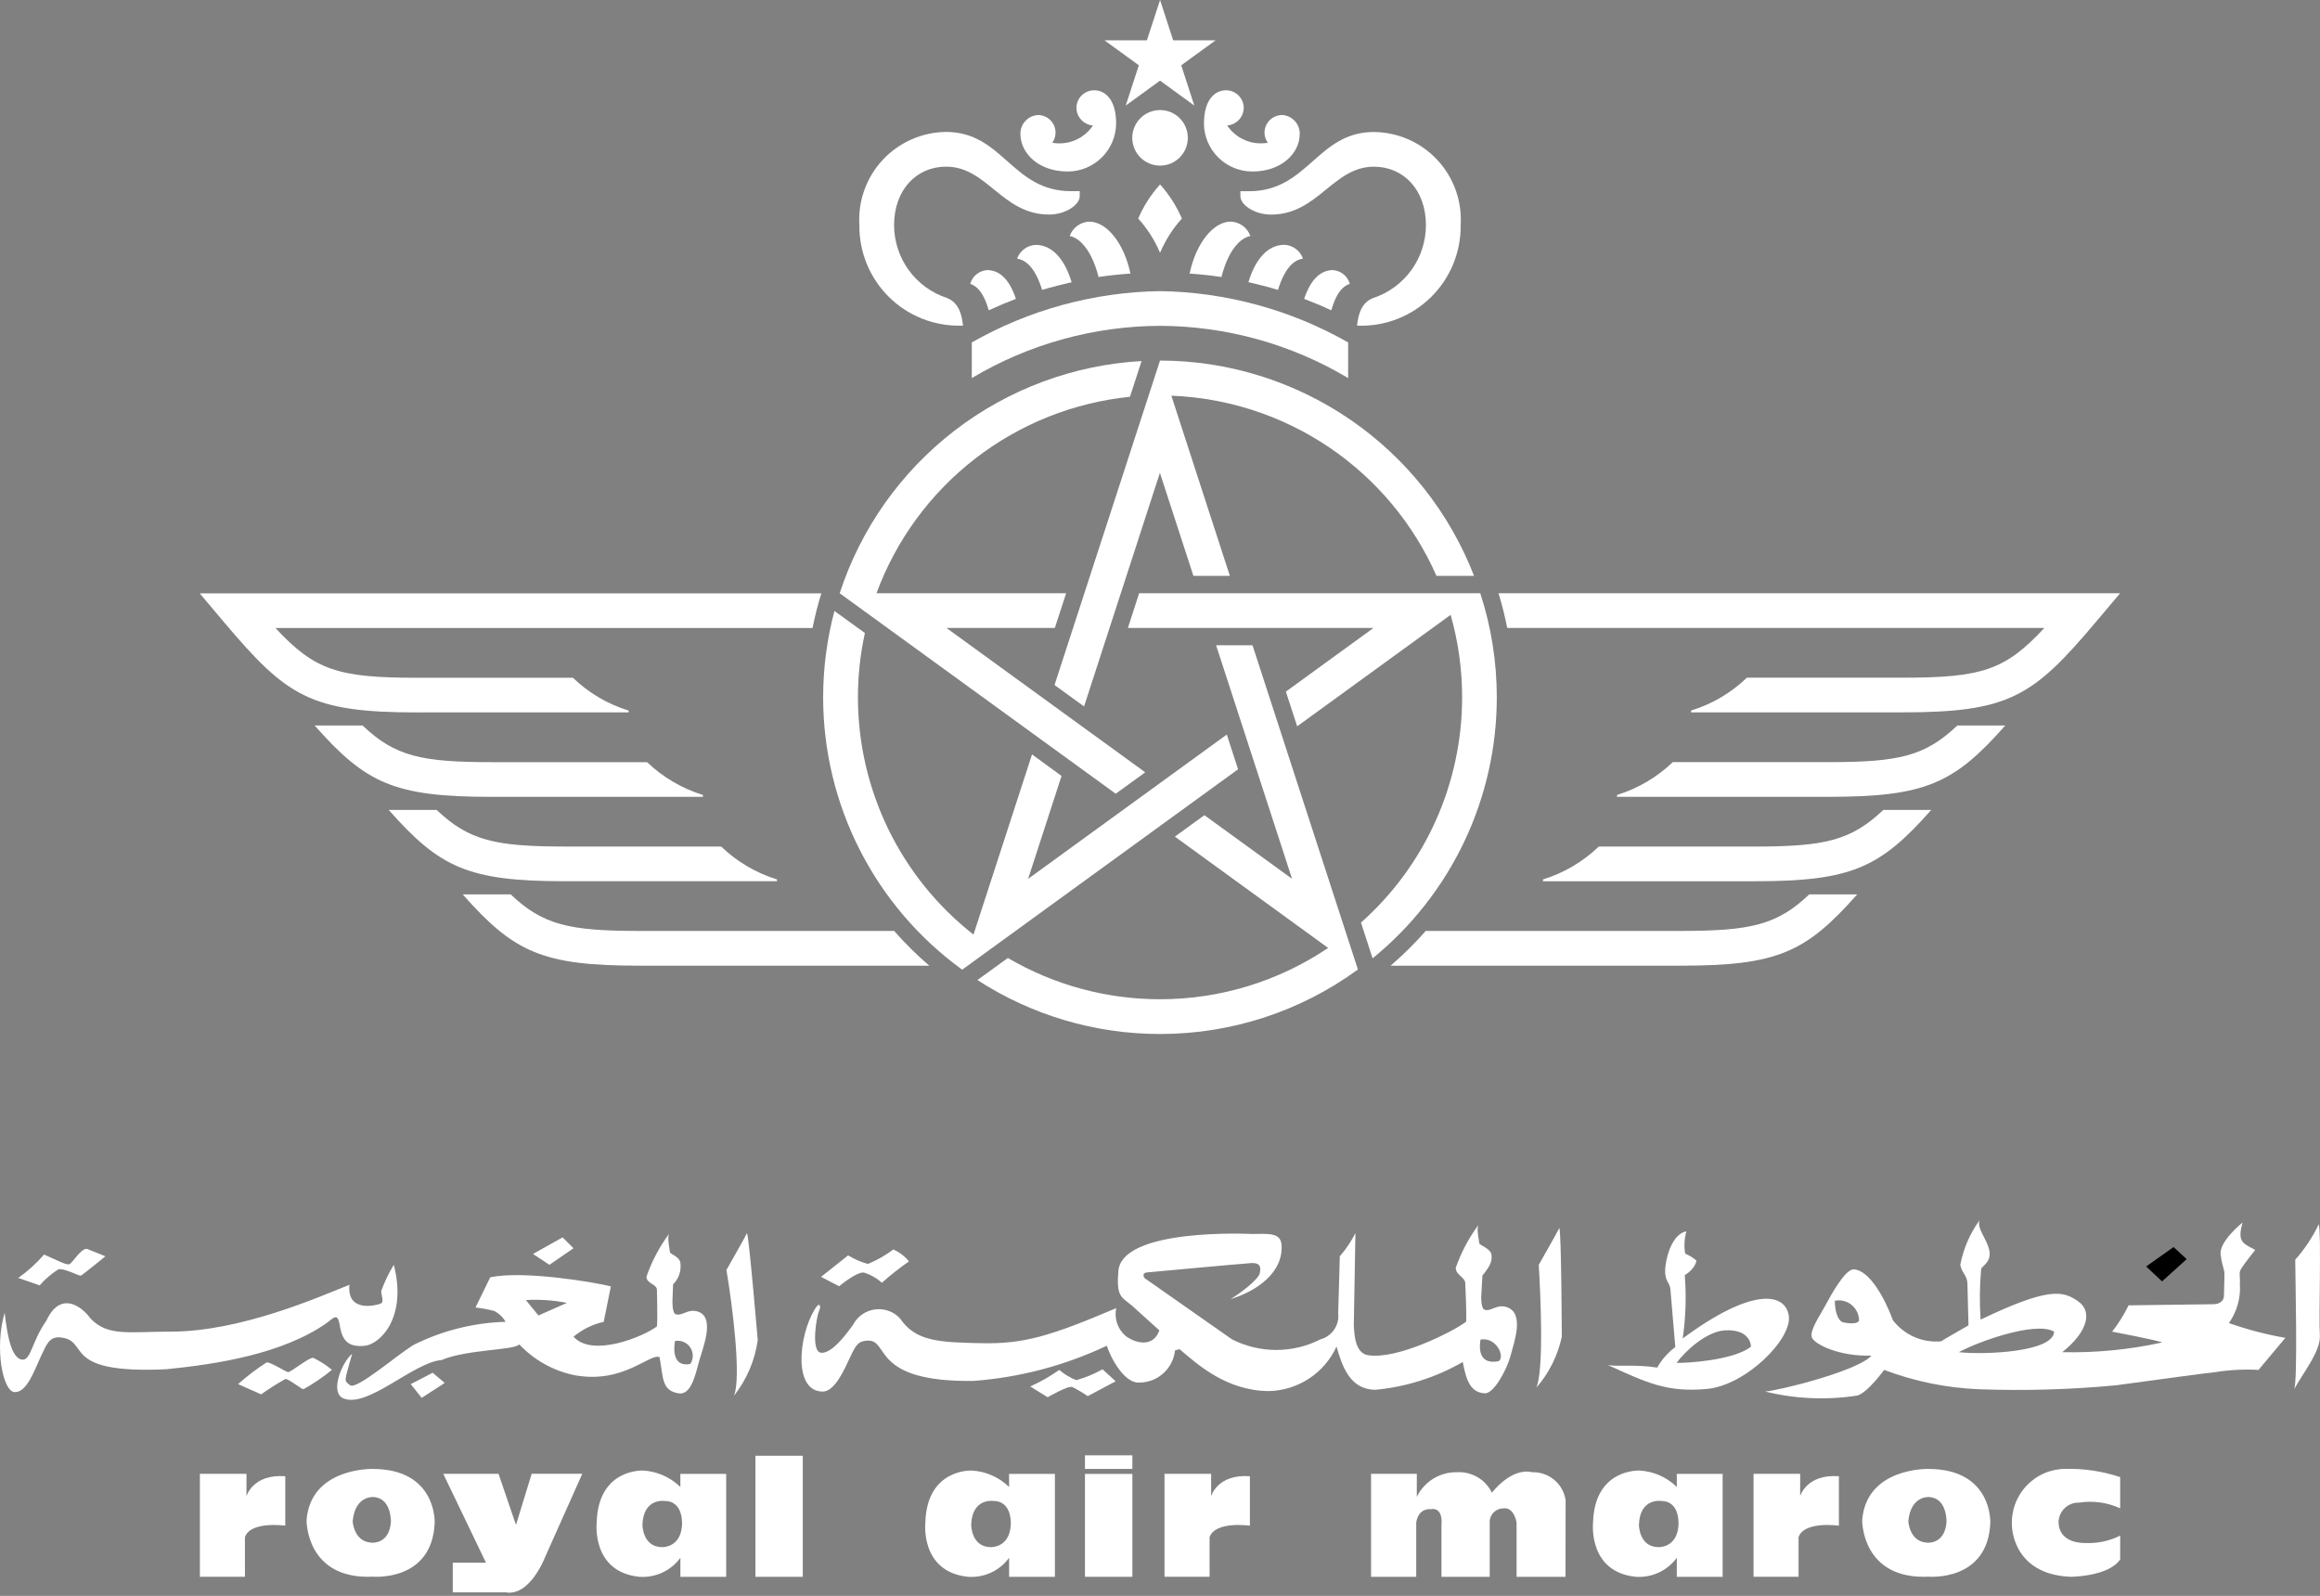 <svg width="141" height="97" viewBox="0 0 141 97" fill="none" xmlns="http://www.w3.org/2000/svg">
<rect x="0" y="0" width="141" height="97" fill="#808080" stroke="none"/>
<path d="M121.873 44.097H118.958C116.99 45.969 115.392 46.324 111.131 46.324H101.664C100.706 47.243 99.546 47.926 98.277 48.319V48.432H111.131C117.022 48.432 118.748 47.629 121.873 44.097Z" fill="#fff"/>
<path d="M54.343 56.584H38.864C34.601 56.584 33.001 56.228 31.038 54.363H28.122C31.242 57.893 32.972 58.696 38.864 58.696H56.48C55.718 58.044 55.004 57.338 54.343 56.584Z" fill="#fff"/>
<path d="M69.602 46.943L57.523 38.169H64.109L64.795 36.059H53.269C54.461 32.825 56.537 29.991 59.261 27.88C61.984 25.769 65.246 24.465 68.675 24.117L69.38 21.946C65.256 22.177 61.298 23.648 58.024 26.166C54.751 28.684 52.313 32.132 51.032 36.059L67.809 48.245L69.602 46.943Z" fill="#fff"/>
<path d="M64.88 10.424C65.66 10.427 66.408 10.12 66.962 9.572C67.516 9.024 67.829 8.278 67.834 7.499C67.834 6.068 67.179 5.487 66.499 5.487C66.214 5.487 65.94 5.6 65.738 5.801C65.536 6.002 65.422 6.275 65.421 6.56C65.426 6.831 65.532 7.09 65.718 7.287C65.903 7.485 66.156 7.606 66.426 7.627C66.16 8.023 65.785 8.333 65.347 8.52C64.908 8.706 64.425 8.761 63.956 8.678C64.084 8.496 64.152 8.279 64.152 8.057C64.15 7.774 64.037 7.504 63.837 7.304C63.636 7.105 63.366 6.993 63.083 6.992C62.794 7.009 62.521 7.136 62.323 7.348C62.124 7.559 62.014 7.839 62.016 8.129C62.016 9.337 63.145 10.424 64.88 10.424Z" fill="#fff"/>
<path d="M58.407 19.795H58.528C58.442 18.876 58.126 18.332 57.547 18.111C56.615 17.804 55.804 17.211 55.228 16.417C54.652 15.623 54.341 14.667 54.339 13.686C54.339 11.492 55.743 10.129 57.5 10.129C59.997 10.129 60.901 13.04 63.758 13.04C64.782 13.04 65.621 12.437 65.621 11.926V11.619H65.087C61.507 11.619 60.951 8.019 57.5 8.019C56.776 8.026 56.061 8.18 55.399 8.473C54.736 8.765 54.14 9.189 53.647 9.719C53.154 10.249 52.774 10.874 52.53 11.556C52.286 12.238 52.184 12.962 52.229 13.685C52.221 14.495 52.375 15.299 52.683 16.049C52.991 16.798 53.447 17.478 54.023 18.048C54.599 18.618 55.285 19.067 56.038 19.366C56.791 19.666 57.596 19.812 58.406 19.794" fill="#fff"/>
<path d="M42.721 48.433V48.319C41.45 47.927 40.288 47.245 39.327 46.325H29.869C25.606 46.325 24.004 45.969 22.038 44.099H19.124C22.246 47.628 23.975 48.434 29.868 48.434L42.721 48.433Z" fill="#fff"/>
<path d="M61.25 58.232L59.403 59.568C62.708 61.711 66.563 62.851 70.502 62.848C74.822 62.853 79.032 61.482 82.521 58.934L82.532 58.94L76.123 39.221H73.91L78.525 53.415L73.199 49.549L71.404 50.851L80.718 57.617C77.701 59.652 74.145 60.738 70.505 60.736C67.253 60.739 64.059 59.873 61.254 58.227" fill="#fff"/>
<path d="M68.417 6.416L70.504 4.9L72.586 6.419L71.792 3.968L73.879 2.451H71.301L70.504 0L69.704 2.451H67.126L69.214 3.968L68.417 6.416Z" fill="#fff"/>
<path d="M25.356 43.299H38.21V43.191C36.939 42.802 35.777 42.118 34.82 41.196H25.356C20.546 41.196 19.129 40.745 16.742 38.172H49.384C49.523 37.46 49.702 36.757 49.919 36.064H12.137L13.6 37.799C17.424 42.332 18.858 43.303 25.356 43.303" fill="#fff"/>
<path d="M34.368 53.563H47.22V53.452C45.949 53.06 44.787 52.376 43.828 51.454H34.368C30.105 51.454 28.505 51.097 26.538 49.229H23.625C26.744 52.759 28.474 53.563 34.368 53.563Z" fill="#fff"/>
<path d="M68.55 38.169H83.475L78.15 42.038L78.837 44.147L88.164 37.371C88.627 39.001 88.862 40.687 88.861 42.382C88.863 44.969 88.316 47.527 87.256 49.888C86.197 52.248 84.649 54.358 82.715 56.076L83.42 58.249C85.778 56.332 87.68 53.913 88.986 51.168C90.292 48.423 90.969 45.422 90.969 42.383C90.97 40.235 90.631 38.101 89.965 36.059H69.231L68.55 38.169Z" fill="#fff"/>
<path d="M58.47 58.933V58.945L75.245 46.758L74.559 44.648L62.484 53.419L64.516 47.163L62.722 45.855L59.164 56.807C56.977 55.092 55.208 52.903 53.991 50.404C52.775 47.905 52.142 45.162 52.142 42.383C52.142 41.069 52.283 39.76 52.565 38.477L50.713 37.136C50.259 38.848 50.028 40.612 50.027 42.384C50.028 45.613 50.794 48.796 52.261 51.672C53.728 54.548 55.857 57.037 58.47 58.933Z" fill="#fff"/>
<path d="M69.176 13.284C69.717 13.882 70.156 14.565 70.475 15.305C70.483 15.317 70.492 15.33 70.505 15.346C70.511 15.331 70.52 15.318 70.531 15.305C70.849 14.564 71.288 13.88 71.831 13.284C71.503 12.526 71.055 11.826 70.505 11.21C69.95 11.823 69.501 12.524 69.176 13.284Z" fill="#fff"/>
<path d="M66.767 16.836C67.406 16.738 68.054 16.673 68.703 16.628C68.311 14.753 67.245 13.471 66.195 13.471C65.933 13.482 65.681 13.572 65.47 13.728C65.259 13.884 65.1 14.099 65.013 14.347C65.623 14.458 66.351 15.207 66.767 16.836Z" fill="#fff"/>
<path d="M70.505 6.69C70.056 6.69 69.626 6.867 69.309 7.184C68.992 7.501 68.814 7.93 68.813 8.378C68.814 8.826 68.992 9.256 69.309 9.573C69.626 9.889 70.056 10.067 70.505 10.067C70.726 10.067 70.946 10.023 71.15 9.938C71.355 9.853 71.541 9.729 71.698 9.572C71.854 9.415 71.979 9.229 72.063 9.024C72.148 8.819 72.191 8.6 72.191 8.378C72.191 8.157 72.148 7.937 72.063 7.732C71.979 7.527 71.854 7.341 71.698 7.184C71.541 7.028 71.355 6.903 71.15 6.818C70.946 6.734 70.726 6.69 70.505 6.69Z" fill="#fff"/>
<path d="M60.094 18.86C60.633 18.61 61.183 18.378 61.743 18.163C61.47 17.338 60.959 16.416 59.989 16.416C59.753 16.434 59.529 16.523 59.346 16.672C59.163 16.821 59.031 17.023 58.966 17.25C59.41 17.412 59.783 17.797 60.093 18.86" fill="#fff"/>
<path d="M62.947 14.884C62.696 14.895 62.454 14.98 62.252 15.13C62.051 15.279 61.898 15.486 61.815 15.722C62.272 15.789 62.883 16.16 63.336 17.62C63.925 17.443 64.522 17.291 65.129 17.154C64.696 15.706 63.913 14.884 62.947 14.884Z" fill="#fff"/>
<path d="M79.189 15.718C79.106 15.481 78.954 15.275 78.752 15.126C78.551 14.976 78.309 14.89 78.058 14.88C77.088 14.88 76.309 15.7 75.875 17.149C76.484 17.289 77.081 17.443 77.671 17.622C78.121 16.152 78.731 15.785 79.189 15.718Z" fill="#fff"/>
<path d="M75.385 11.621V11.927C75.385 12.438 76.227 13.043 77.248 13.043C80.102 13.043 81.008 10.132 83.505 10.132C85.263 10.132 86.662 11.495 86.662 13.688C86.661 14.669 86.351 15.625 85.776 16.419C85.2 17.214 84.389 17.807 83.457 18.114C82.877 18.335 82.561 18.879 82.476 19.798H82.597C83.407 19.815 84.213 19.67 84.966 19.37C85.719 19.07 86.404 18.621 86.98 18.051C87.556 17.481 88.012 16.801 88.32 16.052C88.628 15.302 88.783 14.498 88.774 13.688C88.819 12.965 88.716 12.241 88.473 11.559C88.229 10.878 87.849 10.253 87.356 9.723C86.862 9.193 86.266 8.769 85.604 8.477C84.942 8.185 84.227 8.03 83.503 8.023C80.051 8.023 79.5 11.623 75.916 11.623L75.385 11.621Z" fill="#fff"/>
<path d="M82.036 17.25C81.972 17.024 81.839 16.823 81.658 16.674C81.476 16.525 81.253 16.435 81.018 16.416C80.047 16.416 79.535 17.345 79.259 18.166C79.82 18.379 80.37 18.61 80.909 18.862C81.218 17.797 81.589 17.41 82.035 17.249" fill="#fff"/>
<path d="M73.17 7.499C73.174 8.278 73.487 9.024 74.041 9.572C74.595 10.12 75.344 10.427 76.123 10.424C77.863 10.424 78.994 9.336 78.994 8.128C78.995 7.838 78.885 7.558 78.685 7.346C78.486 7.134 78.213 7.007 77.923 6.991C77.64 6.992 77.37 7.105 77.169 7.304C76.968 7.503 76.854 7.773 76.85 8.056C76.852 8.279 76.923 8.496 77.053 8.677C76.584 8.76 76.101 8.705 75.662 8.518C75.224 8.332 74.848 8.022 74.582 7.626C74.853 7.605 75.106 7.484 75.292 7.287C75.478 7.09 75.584 6.831 75.589 6.559C75.588 6.274 75.474 6.002 75.271 5.801C75.069 5.6 74.796 5.487 74.511 5.487C73.833 5.487 73.172 6.067 73.172 7.498" fill="#fff"/>
<path d="M74.806 13.469C73.757 13.469 72.696 14.752 72.299 16.628C72.952 16.674 73.598 16.739 74.234 16.838C74.65 15.205 75.38 14.456 75.992 14.347C75.904 14.099 75.745 13.883 75.533 13.726C75.322 13.57 75.069 13.48 74.806 13.469Z" fill="#fff"/>
<path d="M117.373 49.23H114.459C112.49 51.098 110.891 51.455 106.628 51.455H97.167C96.209 52.377 95.047 53.062 93.776 53.453V53.564H106.627C112.52 53.564 114.25 52.76 117.371 49.231" fill="#fff"/>
<path d="M112.873 54.363H109.959C107.998 56.226 106.394 56.584 102.13 56.584H86.651C85.989 57.337 85.276 58.042 84.516 58.696H102.128C108.018 58.696 109.752 57.894 112.871 54.363" fill="#fff"/>
<path d="M70.501 21.914L64.09 41.637L65.885 42.939L70.494 28.741L72.531 35.002H74.746L71.19 24.051C74.632 24.183 77.968 25.279 80.817 27.215C83.667 29.152 85.914 31.85 87.303 35.002H89.587C88.093 31.152 85.472 27.843 82.067 25.508C78.661 23.173 74.629 21.92 70.5 21.915" fill="#fff"/>
<path d="M81.934 22.98V20.814C78.447 18.828 74.514 17.755 70.501 17.695C66.486 17.754 62.551 18.827 59.061 20.814V22.98C62.521 20.916 66.472 19.82 70.501 19.805C74.528 19.819 78.477 20.915 81.934 22.98Z" fill="#fff"/>
<path d="M124.247 38.169C121.861 40.741 120.444 41.191 115.635 41.191H106.17C105.212 42.114 104.05 42.798 102.778 43.188V43.299H115.634C122.128 43.299 123.564 42.328 127.388 37.794L128.852 36.059H91.074C91.287 36.753 91.463 37.458 91.604 38.169L124.247 38.169Z" fill="#fff"/>
<path d="M14.98 90.938V89.583H12.148V95.838H14.886V93.433C15.225 92.432 17.337 92.734 17.337 92.734V89.728C15.368 89.58 14.984 90.934 14.984 90.934" fill="#fff"/>
<path d="M73.608 90.938V89.583H70.774V95.838H73.513V93.433C73.847 92.432 75.964 92.734 75.964 92.734V89.728C73.992 89.58 73.611 90.934 73.611 90.934" fill="#fff"/>
<path d="M117.188 89.285C117.188 89.285 113.419 89.187 113.176 92.407C113.176 92.407 113.13 96.035 117.238 95.833C117.238 95.833 120.815 96.139 120.963 92.56C120.963 92.56 121.109 89.285 117.189 89.285M118.301 92.51C118.203 93.872 117.143 93.768 117.143 93.768C116.032 93.717 115.981 92.459 115.981 92.459C116.127 90.89 117.239 90.994 117.239 90.994C118.351 91.045 118.301 92.51 118.301 92.51Z" fill="#fff"/>
<path d="M22.643 89.285C22.643 89.285 18.874 89.187 18.631 92.407C18.631 92.407 18.585 96.035 22.692 95.833C22.692 95.833 26.271 96.139 26.418 92.56C26.418 92.56 26.563 89.285 22.644 89.285M23.757 92.51C23.659 93.872 22.599 93.768 22.599 93.768C21.486 93.717 21.435 92.459 21.435 92.459C21.581 90.89 22.693 90.994 22.693 90.994C23.807 91.045 23.757 92.51 23.757 92.51Z" fill="#fff"/>
<path d="M31.359 92.687L30.299 89.583H26.94L29.536 94.985H27.517V96.788H30.737C32.225 97.039 33.134 94.631 33.134 94.631L35.389 89.579H32.313L31.359 92.687Z" fill="#fff"/>
<path d="M41.35 90.382C40.743 89.789 39.942 89.434 39.095 89.383C39.095 89.383 36.357 89.233 36.264 92.537C36.264 92.537 35.925 95.537 38.849 95.841C39.33 95.876 39.812 95.789 40.25 95.587C40.688 95.385 41.067 95.075 41.352 94.686V95.841H44.135V89.584H41.349L41.35 90.382ZM41.448 92.736C41.35 94.086 40.246 94.038 40.246 94.038C39.045 94.038 39.045 92.686 39.045 92.686C39.095 91.031 40.391 91.232 40.391 91.232C41.593 91.232 41.448 92.736 41.448 92.736Z" fill="#fff"/>
<path d="M61.329 90.382C60.722 89.789 59.921 89.434 59.074 89.383C59.074 89.383 56.336 89.233 56.239 92.537C56.239 92.537 55.902 95.537 58.829 95.841C59.309 95.876 59.791 95.788 60.229 95.587C60.666 95.385 61.045 95.075 61.33 94.686V95.841H64.113V89.584H61.328L61.329 90.382ZM61.427 92.736C61.329 94.086 60.224 94.038 60.224 94.038C59.025 94.038 59.025 92.686 59.025 92.686C59.075 91.031 60.368 91.232 60.368 91.232C61.573 91.232 61.428 92.736 61.428 92.736" fill="#fff"/>
<path d="M109.407 90.938V89.583H106.574V95.838H109.309V93.433C109.643 92.432 111.761 92.734 111.761 92.734V89.728C109.792 89.58 109.407 90.934 109.407 90.934" fill="#fff"/>
<path d="M101.911 90.382C101.304 89.788 100.503 89.433 99.656 89.383C99.656 89.383 96.915 89.233 96.82 92.537C96.82 92.537 96.484 95.537 99.411 95.841C99.891 95.875 100.372 95.787 100.809 95.585C101.246 95.383 101.624 95.074 101.909 94.686V95.841H104.694V89.584H101.909L101.911 90.382ZM102.009 92.736C101.911 94.086 100.809 94.038 100.809 94.038C99.608 94.038 99.608 92.686 99.608 92.686C99.658 91.031 100.952 91.232 100.952 91.232C102.157 91.232 102.009 92.736 102.009 92.736Z" fill="#fff"/>
<path d="M48.791 88.483H45.911V95.841H48.791V88.483Z" fill="#fff"/>
<path d="M68.821 89.587H65.94V95.841H68.821V89.587Z" fill="#fff"/>
<path d="M68.821 88.457H65.94V89.284H68.821V88.457Z" fill="#fff"/>
<path d="M93.124 89.484C91.828 89.183 90.672 90.731 90.672 90.731C90.482 90.338 90.18 90.01 89.804 89.788C89.428 89.566 88.995 89.461 88.559 89.484C88.05 89.473 87.548 89.608 87.114 89.874C86.679 90.139 86.33 90.524 86.108 90.983V89.582H83.327V95.841H86.073V92.537C86.218 91.632 86.938 91.732 86.938 91.732C87.754 91.585 87.606 92.687 87.606 92.687V95.841H90.539V92.435C90.559 92.231 90.653 92.042 90.803 91.903C90.954 91.764 91.15 91.685 91.355 91.682C92.026 91.584 92.171 92.537 92.171 92.537V95.841H95.146L95.152 91.182C95.08 90.701 94.835 90.264 94.463 89.951C94.092 89.639 93.619 89.473 93.133 89.484" fill="#fff"/>
<path d="M122.277 92.736C122.277 92.736 122.277 95.69 125.833 95.84C125.833 95.84 128.138 95.84 128.856 94.785V93.335C128.203 93.665 127.475 93.82 126.743 93.786C126.743 93.786 125.111 93.884 125.111 92.481C125.127 92.164 125.268 91.866 125.501 91.651C125.735 91.436 126.044 91.322 126.361 91.332C127.209 91.2 128.077 91.321 128.856 91.68V89.781C127.79 89.426 126.67 89.256 125.545 89.28C125.1 89.279 124.659 89.37 124.25 89.545C123.841 89.721 123.472 89.978 123.166 90.302C122.86 90.625 122.623 91.008 122.471 91.426C122.318 91.844 122.252 92.289 122.277 92.734" fill="#fff"/>
<path d="M20.665 80.662C20.833 81.529 21.199 81.877 22.136 81.805C23.073 81.734 24.768 80.107 23.934 76.878C23.625 77.382 23.368 77.917 23.169 78.474C23.169 78.752 23.365 79.135 23.135 79.234C22.906 79.333 21.069 79.829 21.237 78.091C19.404 78.822 14.642 80.939 10.377 80.939C7.828 80.939 6.545 81.25 5.492 80.129C4.991 79.429 3.681 78.408 2.815 80.278C1.915 81.553 1.884 82.743 1.315 82.638C0.717 82.526 0.45 81.283 0.284 79.794C-0.35 81.91 0.172 84.651 0.917 84.615C1.642 84.615 2.094 83.287 2.471 82.472C2.849 81.657 2.999 81.31 3.55 81.282C5.614 81.389 3.452 83.537 10.111 83.225C13.21 82.915 17.208 82.293 19.904 80.382C20.405 79.966 20.539 79.861 20.671 80.66" fill="#fff"/>
<path d="M140.924 74.41C140.553 75.194 140.072 75.92 139.496 76.567C139.496 77.575 139.658 83.996 139.427 84.445C139.991 83.403 141.06 82.12 140.991 81.147C140.922 80.175 141.089 74.872 140.925 74.413" fill="#fff"/>
<path d="M132.897 76.532L132.1 75.799L130.433 76.981L131.403 77.884L132.897 76.532Z" fill="fff"/>
<path d="M136.129 78.055C136.165 77.502 136.031 77.397 136.227 77.086C136.423 76.775 137.063 75.973 137.063 75.973C136.294 75.559 135.963 75.49 136.294 74.306C136.294 74.306 134.86 75.452 134.962 76.25C135.064 77.048 135.194 77.117 135.194 77.463L135.162 78.783C135.162 78.783 135.162 79.273 134.493 79.273L129.366 79.341C129.091 79.908 128.756 80.444 128.366 80.939C128.366 80.939 131.265 81.491 131.4 81.599C129.408 82.036 127.372 82.234 125.333 82.188C126.867 80.971 127.201 79.724 126.301 79.097C125.401 78.471 124.574 78.194 120.373 80.208C120.303 79.179 120.314 78.146 120.407 77.119C120.47 76.948 121.039 76.706 120.904 76.01C120.768 75.313 120.139 74.69 120.307 74.172C119.724 74.978 119.325 75.901 119.138 76.877C119.204 77.327 119.541 77.501 119.571 77.988L119.638 80.557C119.173 80.834 118.167 81.391 117.971 81.528C117.414 81.579 116.854 81.488 116.342 81.263C115.83 81.039 115.383 80.689 115.043 80.245C114.573 78.963 113.643 77.224 112.678 77.153C112.143 77.119 111.275 78.722 110.943 79.34C110.61 79.959 109.976 80.869 110.113 81.283C110.251 81.696 111.78 82.465 113.741 82.396C112.912 83.332 108.145 84.514 107.279 84.581C109.109 85.031 111.011 85.114 112.873 84.825C113.508 84.653 114.51 83.265 114.51 83.265C116.365 83.968 118.323 84.366 120.306 84.442C123.071 84.541 125.841 84.461 128.597 84.201C130.196 83.994 133.891 83.471 134.629 83.401C135.499 83.263 136.383 83.217 137.263 83.265L138.896 81.317C137.728 81.114 136.58 80.813 135.464 80.418C135.95 79.73 136.186 78.896 136.133 78.055M112.046 80.382C111.713 80.318 111.513 79.724 111.513 79.063C111.692 79.026 111.877 79.03 112.054 79.075C112.232 79.119 112.397 79.203 112.538 79.319C112.679 79.436 112.792 79.582 112.869 79.748C112.946 79.914 112.985 80.095 112.983 80.278C112.88 80.489 112.381 80.449 112.048 80.382M119.05 82.188C120.109 81.599 123.675 80.278 124.839 80.938C124.809 82.188 120.578 82.359 119.05 82.188Z" fill="#fff"/>
<path d="M100.716 83.124C99.366 82.917 98.167 83.076 97.718 82.968C100.115 84.059 101.315 84.635 103.713 84.426C106.11 84.217 108.959 81.356 108.713 79.947C108.467 78.538 106.418 78.28 102.268 81.355C102.453 80.079 102.495 78.787 102.393 77.502C102.992 77.163 103.168 76.591 103.068 76.591C102.872 76.428 102.653 76.296 102.418 76.199C102.342 75.747 102.367 75.284 102.493 74.843C101.744 74.974 101.316 76.095 101.218 76.978C101.12 77.862 101.468 77.916 101.518 78.333L101.818 81.876C101.369 82.21 100.995 82.634 100.72 83.122M104.867 80.859C106.043 80.804 106.393 81.407 106.419 81.847C105.37 82.702 102.369 82.864 101.896 82.835C102.393 82.16 103.695 80.909 104.867 80.859Z" fill="#fff"/>
<path d="M94.92 81.25C94.92 81.25 94.895 74.923 94.77 74.638C94.649 74.898 93.52 76.877 93.52 76.877C93.619 78.568 93.848 83.257 93.371 84.35C94.141 83.464 94.674 82.398 94.92 81.25Z" fill="#fff"/>
<path d="M88.903 82.789C89.124 84.009 89.425 84.651 90.249 84.688C90.774 84.714 91.569 83.286 91.8 82.421C92.03 81.556 92.656 79.841 91.599 79.458C90.949 79.219 90.574 79.797 90.174 79.584C89.999 79.402 90.024 78.8 90.024 78.8L90.096 77.525C90.522 77.009 90.699 76.698 90.648 76.279C90.597 75.86 89.9 75.704 89.9 75.549C89.9 75.393 89.723 74.744 89.852 74.457C89.264 75.251 88.8 76.129 88.474 77.061C88.474 77.502 89.052 77.633 89.052 77.997C89.052 77.997 89.15 80.001 89.102 80.339C88.273 80.964 84.877 82.658 83.154 82.371C82.379 82.266 82.304 81.173 82.279 80.523L82.377 74.949C82.121 75.457 81.802 75.93 81.428 76.359L81.33 79.821C81.371 80.171 81.284 80.524 81.086 80.815C80.888 81.107 80.592 81.317 80.252 81.409C79.419 81.832 78.499 82.053 77.565 82.053C76.631 82.053 75.71 81.832 74.877 81.409L69.558 77.683C69.558 77.683 69.362 77.389 69.684 77.343C69.684 77.343 75.605 76.794 76.057 76.772C76.509 76.751 76.671 76.93 76.562 77.394C76.455 77.811 75.256 78.695 74.784 78.963C76.353 78.491 78.033 77.347 77.883 75.629C77.816 74.88 76.959 75.004 76.084 75.004C76.084 75.004 67.964 74.589 67.964 77.373C67.84 78.862 68.215 78.862 68.789 79.354L70.462 80.864C70.088 81.906 69.038 81.669 68.413 81.203C68.174 80.999 67.995 80.734 67.894 80.436C67.793 80.138 67.774 79.818 67.84 79.511C63.815 81.226 62.194 81.697 59.645 81.642C57.095 81.588 55.645 81.544 54.698 80.132C54.505 79.926 54.266 79.77 54 79.675C53.734 79.581 53.449 79.552 53.169 79.59C52.89 79.629 52.624 79.734 52.393 79.896C52.162 80.059 51.974 80.274 51.844 80.525C50.946 81.799 50.296 82.29 49.875 82.217C49.276 82.112 49.624 80.003 49.777 79.691C49.93 79.379 49.803 79.065 49.499 79.615C48.529 81.224 48.204 84.582 50.002 84.582C50.727 84.582 51.299 83.289 51.676 82.476C52.054 81.663 52.198 81.513 52.75 81.484C54.075 81.459 52.925 84.01 59.15 83.936C61.963 83.729 64.715 83.003 67.265 81.796C67.665 82.942 68.492 84.114 69.264 84.036C69.8 84.029 70.314 83.827 70.71 83.466C71.106 83.106 71.356 82.613 71.412 82.081L71.69 82.004C72.811 82.967 74.562 84.531 77.11 84.553C77.982 84.535 78.83 84.271 79.559 83.792C80.287 83.314 80.866 82.639 81.228 81.846C81.578 83.073 82.053 84.451 83.576 84.475C85.451 84.303 87.268 83.726 88.9 82.785M89.978 81.42C90.977 81.264 91.466 82.471 91.091 82.732C89.816 82.991 89.906 81.864 89.978 81.42Z" fill="#fff"/>
<path d="M52.747 76.826C52.324 76.709 51.919 76.534 51.545 76.305L49.901 77.61L50.999 78.181C50.999 78.181 52.048 77.299 52.497 77.348C52.905 77.47 53.281 77.683 53.596 77.969C54.119 77.504 54.67 77.069 55.244 76.668C54.987 76.358 54.662 76.11 54.295 75.944C53.818 76.302 53.298 76.599 52.747 76.826Z" fill="#fff"/>
<path d="M67.805 83.957L67.005 83.228C66.503 83.514 65.966 83.736 65.408 83.888C65.032 83.738 64.683 83.528 64.376 83.266C63.822 83.659 63.231 83.995 62.611 84.271L63.675 84.929C63.675 84.929 64.909 84.201 65.176 84.307C65.499 84.47 65.811 84.655 66.11 84.859L67.805 83.957Z" fill="#fff"/>
<path d="M46.052 81.459C46.052 81.459 45.527 75.238 45.401 74.949C45.277 75.211 44.149 77.19 44.149 77.19C44.503 79.275 45.078 83.749 44.6 84.845C45.377 83.865 45.878 82.697 46.052 81.459Z" fill="#fff"/>
<path d="M40.087 82.503C40.314 83.724 40.198 84.535 41.256 84.691C41.952 84.796 42.23 83.724 42.452 82.869C42.673 82.014 43.502 80.116 42.446 79.731C41.798 79.498 41.419 80.066 41.021 79.862C40.847 79.68 40.869 79.077 40.869 79.077L40.907 78.067C41.076 77.899 41.203 77.696 41.281 77.472C41.358 77.248 41.382 77.008 41.353 76.773C41.305 76.358 40.711 76.243 40.711 76.087C40.711 75.931 40.537 75.278 40.661 74.996C40.075 75.789 39.612 76.666 39.289 77.597C39.289 78.037 39.925 78.037 39.925 78.404C39.925 78.404 39.975 80.282 39.925 80.622C39.101 81.246 35.991 82.53 34.859 81.246C35.388 80.803 36.016 80.494 36.69 80.346L37.127 78.189C36.027 77.912 31.795 77.218 29.796 77.635L28.899 79.473C29.281 79.515 29.659 79.585 30.031 79.681C30.323 79.829 30.566 80.058 30.728 80.342C28.77 80.398 26.849 80.883 25.1 81.764C23.965 82.492 21.635 84.509 21.268 84.193C20.902 83.876 20.902 84.087 21.401 82.287C20.802 82.769 20.013 84.63 20.867 84.995C22.338 85.617 25.13 82.806 26.829 82.667C28.397 82.006 31.261 82.079 31.561 81.714C32.457 82.667 33.626 83.32 34.907 83.585C37.899 84.14 39.49 82.23 40.087 82.492M41.022 81.511C41.198 81.477 41.38 81.496 41.545 81.565C41.711 81.634 41.852 81.75 41.951 81.9C42.05 82.049 42.103 82.224 42.103 82.403C42.104 82.582 42.051 82.757 41.952 82.906C40.854 83.114 40.948 81.95 41.022 81.511ZM32.725 79.957L31.96 79.02C32.797 78.972 33.636 79.029 34.459 79.191L32.725 79.957Z" fill="#fff"/>
<path d="M33.39 76.878L34.855 75.871L34.191 75.21L32.393 76.218L33.39 76.878Z" fill="#fff"/>
<path d="M3.545 77.154C3.878 77.056 4.81 77.571 4.911 77.536C5.012 77.501 6.408 76.359 6.408 76.359L5.278 75.905C4.876 75.905 4.41 76.777 4.21 76.843C4.01 76.909 3.344 76.533 2.677 76.255C2.214 76.79 1.687 77.267 1.109 77.676C1.342 77.748 2.408 78.129 2.408 78.129C2.737 77.752 3.118 77.424 3.54 77.155" fill="#fff"/>
<path d="M19.034 82.533C18.768 82.499 17.702 83.4 17.502 83.4C17.269 83.332 16.436 82.777 16.201 82.812C15.59 83.205 15.012 83.645 14.471 84.13L15.87 84.751C16.343 84.415 16.834 84.104 17.34 83.819C17.508 83.783 18.273 84.407 18.44 84.441C19.051 84.101 19.631 83.707 20.173 83.264C19.828 82.973 19.447 82.728 19.04 82.533" fill="#fff"/>
<path d="M27.028 84.059L26.294 83.438L24.963 84.131L25.628 84.964L27.028 84.059Z" fill="#fff"/>
</svg>
